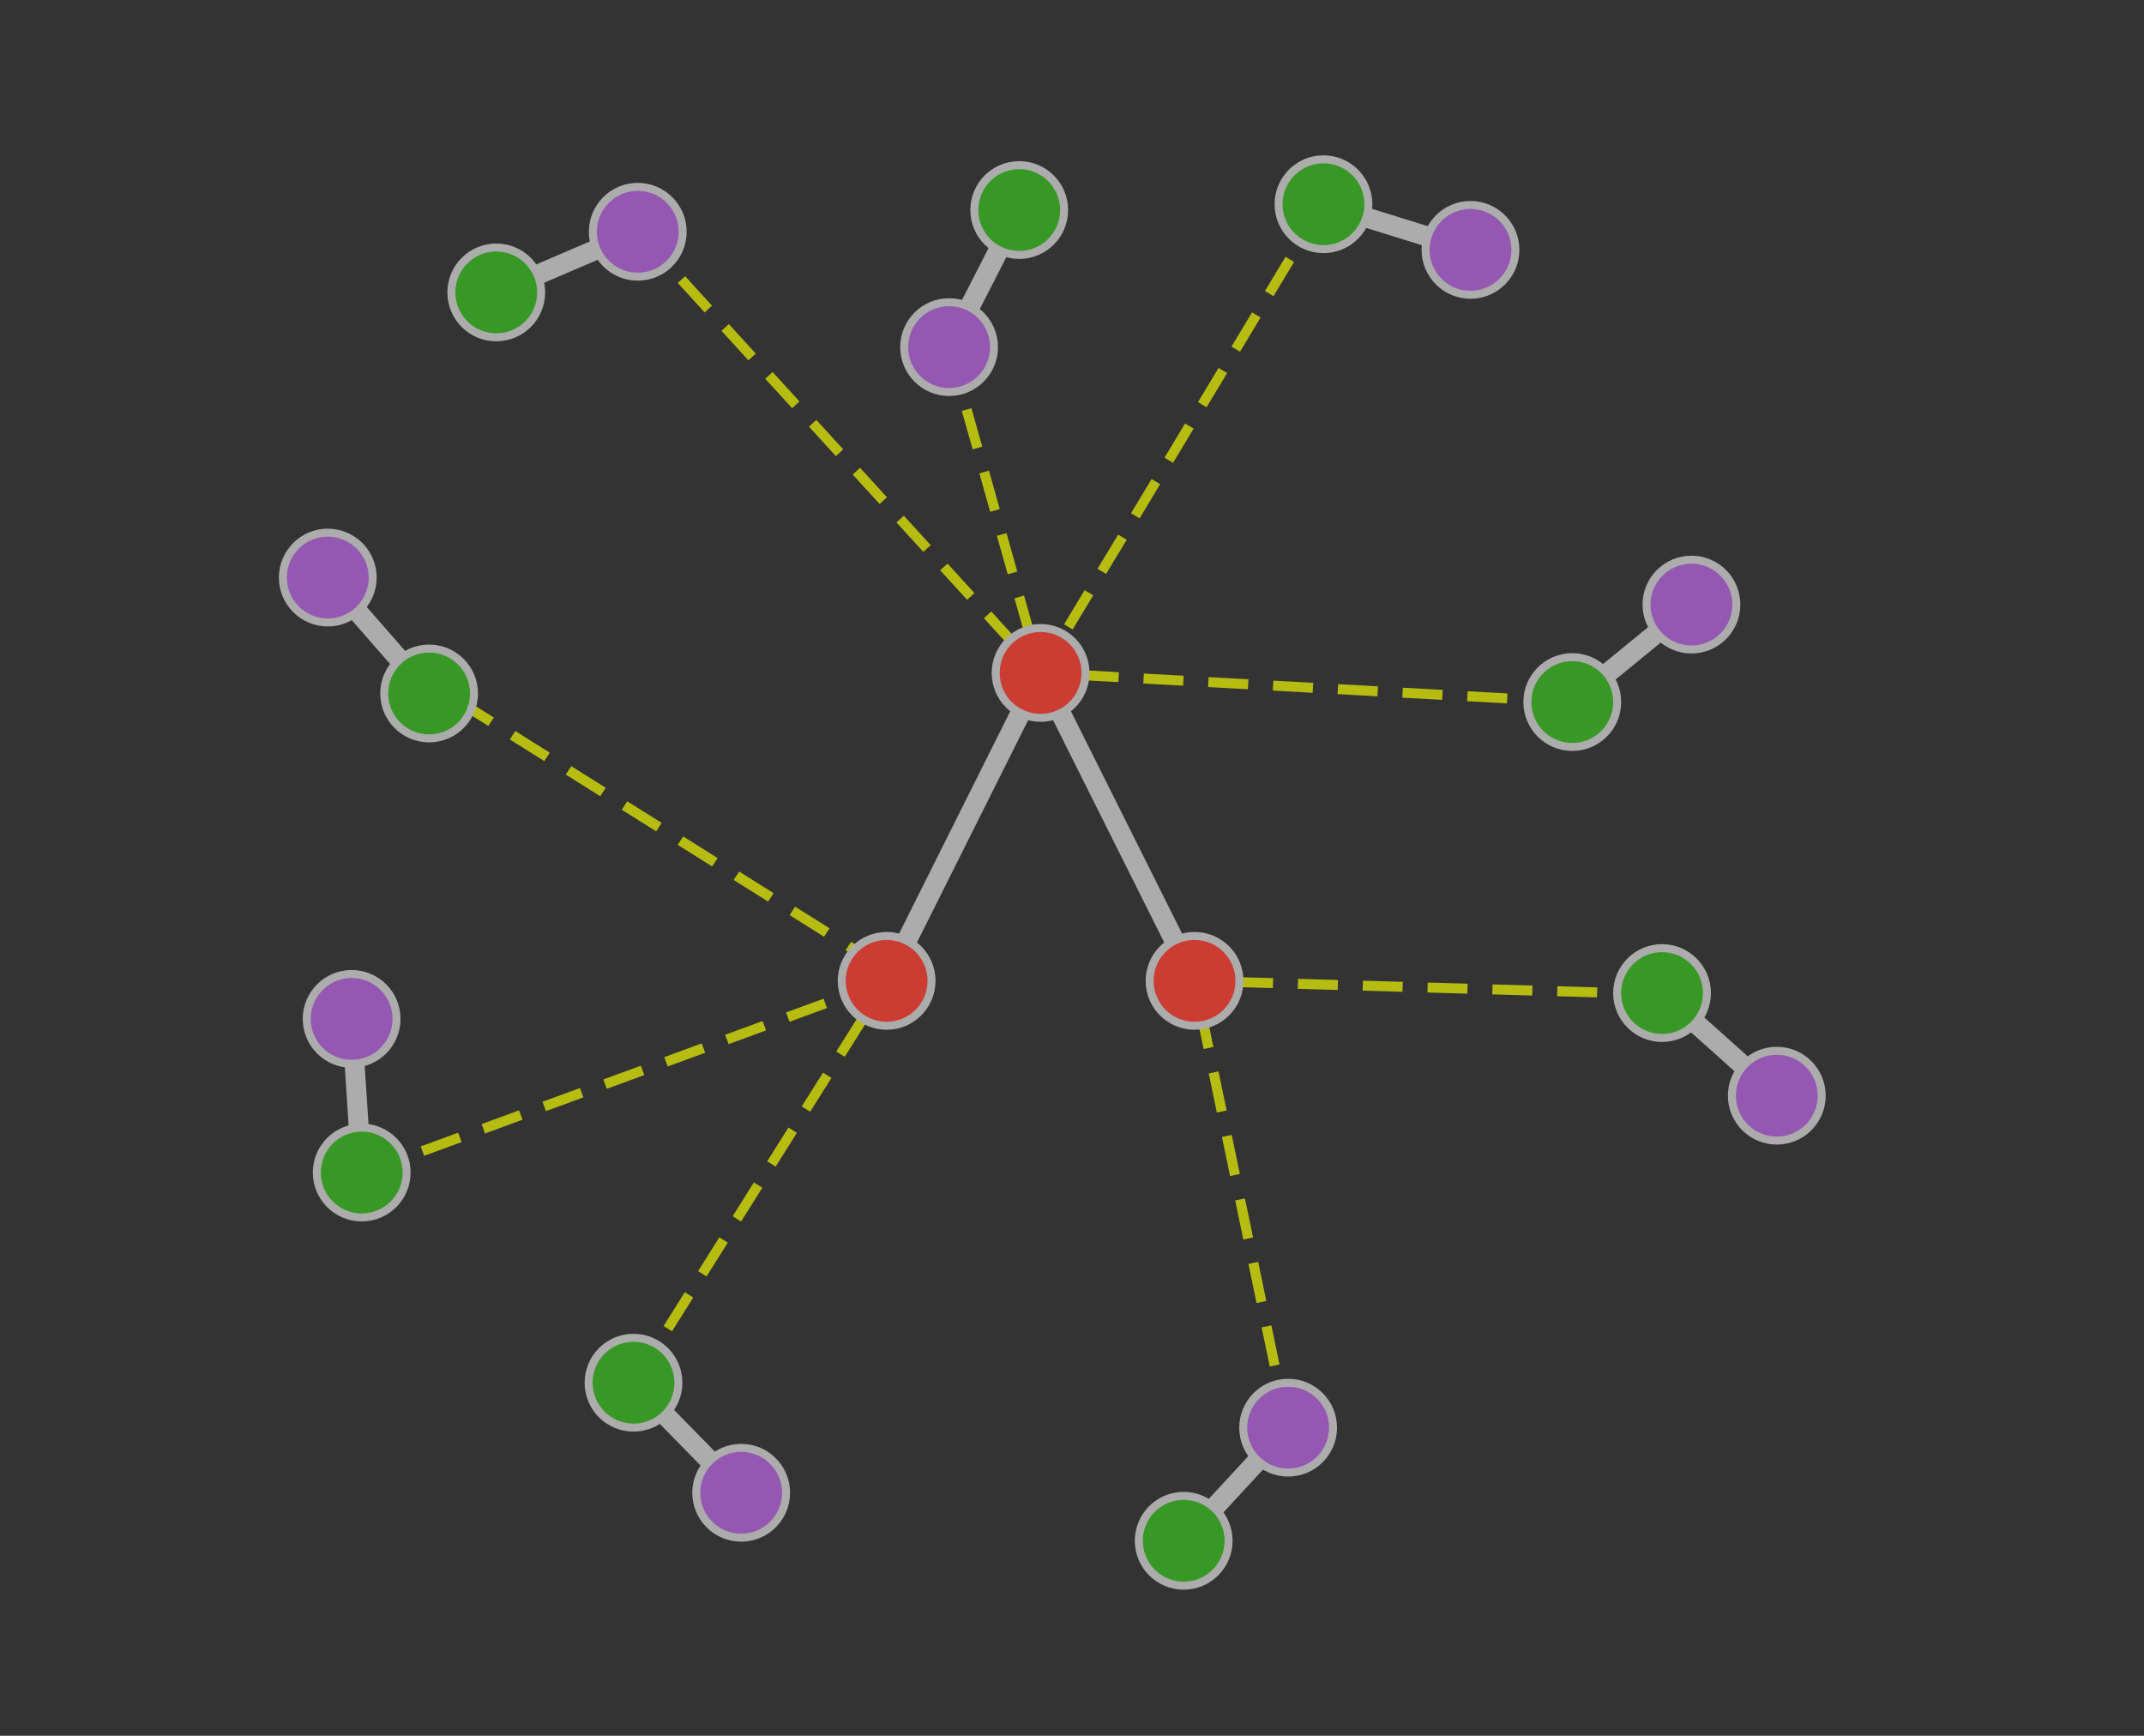 <?xml version="1.0" encoding="UTF-8" standalone="no"?>
<!-- Created with Inkscape (http://www.inkscape.org/) -->

<svg
   width="56.725mm"
   height="45.918mm"
   viewBox="0 0 56.725 45.918"
   version="1.1"
   id="svg8"
   inkscape:version="1.1.2 (0a00cf5339, 2022-02-04)"
   sodipodi:docname="logo-dark.svg"
   xmlns:inkscape="http://www.inkscape.org/namespaces/inkscape"
   xmlns:sodipodi="http://sodipodi.sourceforge.net/DTD/sodipodi-0.dtd"
   xmlns="http://www.w3.org/2000/svg"
   xmlns:svg="http://www.w3.org/2000/svg"
   xmlns:rdf="http://www.w3.org/1999/02/22-rdf-syntax-ns#"
   xmlns:cc="http://creativecommons.org/ns#"
   xmlns:dc="http://purl.org/dc/elements/1.1/">
  <rect x="0" y="0" width="56.725" height="45.918" fill="#333333" stroke="none"/>
  <defs
     id="defs2">
    <marker
       inkscape:stockid="DotM"
       orient="auto"
       refY="0.0"
       refX="0.0"
       id="marker4453"
       style="overflow:visible"
       inkscape:isstock="true">
      <path
         id="path1053"
         d="M -2.5,-1.0 C -2.5,1.76 -4.74,4.0 -7.5,4.0 C -10.26,4.0 -12.5,1.76 -12.5,-1.0 C -12.5,-3.76 -10.26,-6.0 -7.5,-6.0 C -4.74,-6.0 -2.5,-3.76 -2.5,-1.0 z "
         style="fill-rule:evenodd;stroke:#399746;stroke-width:1pt;stroke-opacity:1;fill:#399746;fill-opacity:1"
         transform="scale(0.4) translate(7.4, 1)" />
    </marker>
    <marker
       inkscape:isstock="true"
       style="overflow:visible"
       id="marker3734"
       refX="0.0"
       refY="0.0"
       orient="auto"
       inkscape:stockid="TriangleOutM">
      <path
         transform="scale(0.4)"
         style="fill-rule:evenodd;stroke:#000000;stroke-width:1pt;stroke-opacity:1;fill:#000000;fill-opacity:1"
         d="M 5.77,0.0 L -2.88,5.0 L -2.88,-5.0 L 5.77,0.0 z "
         id="path3732" />
    </marker>
    <marker
       inkscape:stockid="Arrow1Send"
       orient="auto"
       refY="0.0"
       refX="0.0"
       id="Arrow1Send"
       style="overflow:visible;"
       inkscape:isstock="true">
      <path
         id="path1004"
         d="M 0.0,0.0 L 5.0,-5.0 L -12.5,0.0 L 5.0,5.0 L 0.0,0.0 z "
         style="fill-rule:evenodd;stroke:#000000;stroke-width:1pt;stroke-opacity:1;fill:#000000;fill-opacity:1"
         transform="scale(0.2) rotate(180) translate(6,0)" />
    </marker>
    <marker
       inkscape:stockid="Arrow1Mend"
       orient="auto"
       refY="0.0"
       refX="0.0"
       id="marker2032"
       style="overflow:visible;"
       inkscape:isstock="true">
      <path
         id="path2030"
         d="M 0.0,0.0 L 5.0,-5.0 L -12.5,0.0 L 5.0,5.0 L 0.0,0.0 z "
         style="fill-rule:evenodd;stroke:#000000;stroke-width:1pt;stroke-opacity:1;fill:#000000;fill-opacity:1"
         transform="scale(0.4) rotate(180) translate(10,0)" />
    </marker>
    <marker
       inkscape:stockid="Arrow1Mend"
       orient="auto"
       refY="0.0"
       refX="0.0"
       id="marker1962"
       style="overflow:visible;"
       inkscape:isstock="true">
      <path
         id="path998"
         d="M 0.0,0.0 L 5.0,-5.0 L -12.5,0.0 L 5.0,5.0 L 0.0,0.0 z "
         style="fill-rule:evenodd;stroke:#000000;stroke-width:1pt;stroke-opacity:1;fill:#000000;fill-opacity:1"
         transform="scale(0.4) rotate(180) translate(10,0)" />
    </marker>
    <marker
       inkscape:isstock="true"
       style="overflow:visible;"
       id="marker1725"
       refX="0.0"
       refY="0.0"
       orient="auto"
       inkscape:stockid="Arrow2Lend">
      <path
         transform="scale(1.1) rotate(180) translate(1,0)"
         d="M 8.719,4.034 L -2.207,0.016 L 8.719,-4.002 C 6.973,-1.63 6.983,1.616 8.719,4.034 z "
         style="fill-rule:evenodd;stroke-width:0.625;stroke-linejoin:round;stroke:#000000;stroke-opacity:1;fill:#000000;fill-opacity:1"
         id="path1723" />
    </marker>
    <marker
       inkscape:stockid="Arrow1Mend"
       orient="auto"
       refY="0.0"
       refX="0.0"
       id="Arrow1Mend"
       style="overflow:visible;"
       inkscape:isstock="true">
      <path
         id="path977"
         d="M 0.0,0.0 L 5.0,-5.0 L -12.5,0.0 L 5.0,5.0 L 0.0,0.0 z "
         style="fill-rule:evenodd;stroke:#1a1a1a;stroke-width:1pt;stroke-opacity:1;fill:#1a1a1a;fill-opacity:1"
         transform="scale(0.4) rotate(180) translate(10,0)" />
    </marker>
    <marker
       inkscape:stockid="DotM"
       orient="auto"
       refY="0.0"
       refX="0.0"
       id="DotM"
       style="overflow:visible"
       inkscape:isstock="true">
      <path
         id="path992"
         d="M -2.5,-1.0 C -2.5,1.76 -4.74,4.0 -7.5,4.0 C -10.26,4.0 -12.5,1.76 -12.5,-1.0 C -12.5,-3.76 -10.26,-6.0 -7.5,-6.0 C -4.74,-6.0 -2.5,-3.76 -2.5,-1.0 z "
         style="fill-rule:evenodd;stroke:#264653;stroke-width:1pt;stroke-opacity:1;fill:#264653;fill-opacity:1"
         transform="scale(0.4) translate(7.4, 1)" />
    </marker>
    <marker
       inkscape:isstock="true"
       style="overflow:visible"
       id="marker5401"
       refX="0"
       refY="0"
       orient="auto"
       inkscape:stockid="Arrow2Mend">
      <path
         transform="scale(-0.6)"
         d="M 8.719,4.034 -2.207,0.016 8.719,-4.002 c -1.745,2.372 -1.735,5.617 -6e-7,8.035 z"
         style="fill:#264653;fill-opacity:1;fill-rule:evenodd;stroke:#264653;stroke-width:0.625;stroke-linejoin:round;stroke-opacity:1"
         id="path5399"
         inkscape:connector-curvature="0" />
    </marker>
    <marker
       inkscape:isstock="true"
       style="overflow:visible"
       id="marker4973"
       refX="0"
       refY="0"
       orient="auto"
       inkscape:stockid="Arrow2Lend">
      <path
         transform="matrix(-1.1,0,0,-1.1,-1.1,0)"
         d="M 8.719,4.034 -2.207,0.016 8.719,-4.002 c -1.745,2.372 -1.735,5.617 -6e-7,8.035 z"
         style="fill:#000000;fill-opacity:1;fill-rule:evenodd;stroke:#000000;stroke-width:0.625;stroke-linejoin:round;stroke-opacity:1"
         id="path4971"
         inkscape:connector-curvature="0" />
    </marker>
    <marker
       inkscape:stockid="Arrow1Lend"
       orient="auto"
       refY="0"
       refX="0"
       id="Arrow1Lend"
       style="overflow:visible"
       inkscape:isstock="true">
      <path
         id="path4532"
         d="M 0,0 5,-5 -12.5,0 5,5 Z"
         style="fill:#000000;fill-opacity:1;fill-rule:evenodd;stroke:#000000;stroke-width:1pt;stroke-opacity:1"
         transform="matrix(-0.8,0,0,-0.8,-10,0)"
         inkscape:connector-curvature="0" />
    </marker>
    <style
       id="style1344">.cls-1{fill:#1a1a1a}.cls-2{fill:#4d64ae}.cls-3{fill:#ca3c32}.cls-4{fill:#9259a3}.cls-5{fill:#399746}</style>
    <clipPath
       clipPathUnits="userSpaceOnUse"
       id="clipPath2138">
      <rect
         style="fill:none;fill-opacity:0.945;fill-rule:nonzero;stroke:#264653;stroke-width:0.661;stroke-linecap:butt;stroke-linejoin:miter;stroke-miterlimit:4;stroke-dasharray:none;stroke-dashoffset:0;stroke-opacity:0.945;paint-order:markers stroke fill"
         id="rect2140"
         width="56.885"
         height="45.773"
         x="-505.026"
         y="-15.879" />
    </clipPath>
    <clipPath
       clipPathUnits="userSpaceOnUse"
       id="clipPath940">
      <rect
         style="fill:none;fill-opacity:1;fill-rule:nonzero;stroke:#fefefe;stroke-width:1.005;stroke-linecap:round;stroke-linejoin:miter;stroke-miterlimit:4;stroke-dasharray:none;stroke-dashoffset:0;stroke-opacity:1;paint-order:markers stroke fill"
         id="rect942"
         width="55.834"
         height="44.616"
         x="-503.9"
         y="-15.773" />
    </clipPath>
    <clipPath
       clipPathUnits="userSpaceOnUse"
       id="clipPath970">
      <rect
         style="fill:none;fill-opacity:1;fill-rule:nonzero;stroke:#000000;stroke-width:1.175;stroke-linecap:round;stroke-linejoin:miter;stroke-miterlimit:4;stroke-dasharray:4.699, 1.175;stroke-dashoffset:0;stroke-opacity:1;paint-order:markers stroke fill"
         id="rect972"
         width="56.344"
         height="45.636"
         x="-504.41"
         y="-16.028" />
    </clipPath>
    <clipPath
       id="clip682">
      <rect
         x="546"
         y="47"
         width="1440"
         height="1440"
         id="rect16" />
    </clipPath>
    <clipPath
       id="clipPath4808">
      <rect
         x="546"
         y="47"
         width="1440"
         height="1440"
         id="rect4806" />
    </clipPath>
    <clipPath
       id="clipPath4812">
      <rect
         x="546"
         y="47"
         width="1440"
         height="1440"
         id="rect4810" />
    </clipPath>
    <clipPath
       id="clipPath4816">
      <rect
         x="546"
         y="47"
         width="1440"
         height="1440"
         id="rect4814" />
    </clipPath>
    <clipPath
       id="clipPath4820">
      <rect
         x="546"
         y="47"
         width="1440"
         height="1440"
         id="rect4818" />
    </clipPath>
    <clipPath
       id="clipPath4824">
      <rect
         x="546"
         y="47"
         width="1440"
         height="1440"
         id="rect4822" />
    </clipPath>
    <clipPath
       id="clipPath4828">
      <rect
         x="546"
         y="47"
         width="1440"
         height="1440"
         id="rect4826" />
    </clipPath>
    <clipPath
       id="clipPath4832">
      <rect
         x="546"
         y="47"
         width="1440"
         height="1440"
         id="rect4830" />
    </clipPath>
    <clipPath
       id="clipPath4836">
      <rect
         x="546"
         y="47"
         width="1440"
         height="1440"
         id="rect4834" />
    </clipPath>
    <clipPath
       id="clipPath4840">
      <rect
         x="546"
         y="47"
         width="1440"
         height="1440"
         id="rect4838" />
    </clipPath>
    <clipPath
       id="clipPath4844">
      <rect
         x="546"
         y="47"
         width="1440"
         height="1440"
         id="rect4842" />
    </clipPath>
    <clipPath
       id="clipPath4848">
      <rect
         x="546"
         y="47"
         width="1440"
         height="1440"
         id="rect4846" />
    </clipPath>
    <clipPath
       id="clipPath4852">
      <rect
         x="546"
         y="47"
         width="1440"
         height="1440"
         id="rect4850" />
    </clipPath>
    <clipPath
       id="clipPath4856">
      <rect
         x="546"
         y="47"
         width="1440"
         height="1440"
         id="rect4854" />
    </clipPath>
    <clipPath
       id="clipPath4860">
      <rect
         x="546"
         y="47"
         width="1440"
         height="1440"
         id="rect4858" />
    </clipPath>
    <clipPath
       id="clipPath4864">
      <rect
         x="546"
         y="47"
         width="1440"
         height="1440"
         id="rect4862" />
    </clipPath>
    <clipPath
       id="clipPath4868">
      <rect
         x="546"
         y="47"
         width="1440"
         height="1440"
         id="rect4866" />
    </clipPath>
    <clipPath
       id="clipPath4872">
      <rect
         x="546"
         y="47"
         width="1440"
         height="1440"
         id="rect4870" />
    </clipPath>
    <clipPath
       id="clipPath4876">
      <rect
         x="546"
         y="47"
         width="1440"
         height="1440"
         id="rect4874" />
    </clipPath>
    <clipPath
       id="clipPath4880">
      <rect
         x="546"
         y="47"
         width="1440"
         height="1440"
         id="rect4878" />
    </clipPath>
    <clipPath
       id="clipPath4884">
      <rect
         x="546"
         y="47"
         width="1440"
         height="1440"
         id="rect4882" />
    </clipPath>
    <clipPath
       id="clipPath4888">
      <rect
         x="546"
         y="47"
         width="1440"
         height="1440"
         id="rect4886" />
    </clipPath>
    <clipPath
       id="clipPath4892">
      <rect
         x="546"
         y="47"
         width="1440"
         height="1440"
         id="rect4890" />
    </clipPath>
    <clipPath
       id="clipPath4896">
      <rect
         x="546"
         y="47"
         width="1440"
         height="1440"
         id="rect4894" />
    </clipPath>
    <clipPath
       id="clipPath4900">
      <rect
         x="546"
         y="47"
         width="1440"
         height="1440"
         id="rect4898" />
    </clipPath>
    <clipPath
       id="clipPath4904">
      <rect
         x="546"
         y="47"
         width="1440"
         height="1440"
         id="rect4902" />
    </clipPath>
    <clipPath
       id="clipPath4908">
      <rect
         x="546"
         y="47"
         width="1440"
         height="1440"
         id="rect4906" />
    </clipPath>
    <clipPath
       id="clipPath4912">
      <rect
         x="546"
         y="47"
         width="1440"
         height="1440"
         id="rect4910" />
    </clipPath>
    <clipPath
       id="clipPath4916">
      <rect
         x="546"
         y="47"
         width="1440"
         height="1440"
         id="rect4914" />
    </clipPath>
    <clipPath
       id="clipPath4920">
      <rect
         x="546"
         y="47"
         width="1440"
         height="1440"
         id="rect4918" />
    </clipPath>
    <clipPath
       id="clipPath4924">
      <rect
         x="546"
         y="47"
         width="1440"
         height="1440"
         id="rect4922" />
    </clipPath>
    <clipPath
       id="clipPath4928">
      <rect
         x="546"
         y="47"
         width="1440"
         height="1440"
         id="rect4926" />
    </clipPath>
    <clipPath
       id="clipPath4932">
      <rect
         x="546"
         y="47"
         width="1440"
         height="1440"
         id="rect4930" />
    </clipPath>
    <clipPath
       id="clipPath4936">
      <rect
         x="546"
         y="47"
         width="1440"
         height="1440"
         id="rect4934" />
    </clipPath>
    <clipPath
       id="clipPath4940">
      <rect
         x="546"
         y="47"
         width="1440"
         height="1440"
         id="rect4938" />
    </clipPath>
    <clipPath
       id="clipPath4944">
      <rect
         x="546"
         y="47"
         width="1440"
         height="1440"
         id="rect4942" />
    </clipPath>
    <clipPath
       id="clipPath4948">
      <rect
         x="546"
         y="47"
         width="1440"
         height="1440"
         id="rect4946" />
    </clipPath>
    <clipPath
       id="clipPath4952">
      <rect
         x="546"
         y="47"
         width="1440"
         height="1440"
         id="rect4950" />
    </clipPath>
    <clipPath
       id="clipPath4956">
      <rect
         x="546"
         y="47"
         width="1440"
         height="1440"
         id="rect4954" />
    </clipPath>
    <clipPath
       id="clipPath4960">
      <rect
         x="546"
         y="47"
         width="1440"
         height="1440"
         id="rect4958" />
    </clipPath>
  </defs>
  <sodipodi:namedview
     id="base"
     pagecolor="#ffffff"
     bordercolor="#666666"
     borderopacity="1.0"
     inkscape:pageopacity="0.0"
     inkscape:pageshadow="2"
     inkscape:zoom="2"
     inkscape:cx="12.5"
     inkscape:cy="63.5"
     inkscape:document-units="mm"
     inkscape:current-layer="layer1"
     showgrid="false"
     inkscape:window-width="1880"
     inkscape:window-height="1052"
     inkscape:window-x="40"
     inkscape:window-y="0"
     inkscape:window-maximized="1"
     fit-margin-top="0"
     fit-margin-left="0"
     fit-margin-right="0"
     fit-margin-bottom="0"
     inkscape:pagecheckerboard="0" />
  <g
     inkscape:label="Layer 1"
     inkscape:groupmode="layer"
     id="layer1"
     transform="translate(504.665,16.565)">
    <path
       sodipodi:nodetypes="cc"
       inkscape:connector-curvature="0"
       id="polyline85"
       d="M 1412.877,219.688 1574.39,396.553"
       clip-path="url(#clip682)"
       style="fill:none;stroke:#f4ff00;stroke-width:4;stroke-linecap:butt;stroke-linejoin:round;stroke-dasharray:16, 10;stroke-opacity:0.678"
       transform="matrix(0.066,0,0,0.066,-581.043,-24.936)" />
    <path
       sodipodi:nodetypes="cc"
       inkscape:connector-curvature="0"
       id="polyline87"
       d="M 1673.518,699.611 1636.1,519.984"
       clip-path="url(#clip682)"
       style="fill:none;stroke:#f4ff00;stroke-width:4;stroke-linecap:butt;stroke-linejoin:round;stroke-dasharray:16, 10;stroke-opacity:0.678"
       transform="matrix(0.066,0,0,0.066,-581.043,-24.936)" />
    <path
       sodipodi:nodetypes="cc"
       inkscape:connector-curvature="0"
       id="polyline91"
       d="M 1302.166,597.175 1512.67,519.984"
       clip-path="url(#clip682)"
       style="fill:none;stroke:#f4ff00;stroke-width:4;stroke-linecap:butt;stroke-linejoin:round;stroke-dasharray:16, 10;stroke-opacity:0.678"
       transform="matrix(0.066,0,0,0.066,-581.043,-24.936)" />
    <path
       sodipodi:nodetypes="cc"
       inkscape:connector-curvature="0"
       id="polyline95"
       d="M 1687.717,208.534 1574.39,396.553"
       clip-path="url(#clip682)"
       style="fill:none;stroke:#f4ff00;stroke-width:4;stroke-linecap:butt;stroke-linejoin:round;stroke-dasharray:16, 10;stroke-opacity:0.678"
       transform="matrix(0.066,0,0,0.066,-581.043,-24.936)" />
    <path
       sodipodi:nodetypes="cc"
       inkscape:connector-curvature="0"
       id="polyline97"
       d="M 1787.405,408.186 1574.39,396.553"
       clip-path="url(#clip682)"
       style="fill:none;stroke:#f4ff00;stroke-width:4;stroke-linecap:butt;stroke-linejoin:round;stroke-dasharray:16, 10;stroke-opacity:0.678"
       transform="matrix(0.066,0,0,0.066,-581.043,-24.936)" />
    <polyline
       id="polyline99"
       points="   1537.71,265.964 1574.39,396.553    "
       style="fill:none;stroke:#f4ff00;stroke-width:4;stroke-linecap:butt;stroke-linejoin:round;stroke-dasharray:16, 10;stroke-opacity:0.678"
       clip-path="url(#clip682)"
       transform="matrix(0.066,0,0,0.066,-581.043,-24.936)" />
    <path
       sodipodi:nodetypes="cc"
       inkscape:connector-curvature="0"
       id="polyline101"
       d="M 1823.486,525.343 1636.1,519.984"
       clip-path="url(#clip682)"
       style="fill:none;stroke:#f4ff00;stroke-width:4;stroke-linecap:butt;stroke-linejoin:round;stroke-dasharray:16, 10;stroke-opacity:0.678"
       transform="matrix(0.066,0,0,0.066,-581.043,-24.936)" />
    <path
       sodipodi:nodetypes="cc"
       inkscape:connector-curvature="0"
       id="polyline109"
       d="M 1219.337,331.375 1512.67,519.984"
       clip-path="url(#clip682)"
       style="fill:none;stroke:#f4ff00;stroke-width:6.447;stroke-linecap:butt;stroke-linejoin:round;stroke-miterlimit:4;stroke-dasharray:25.79, 16.118;stroke-dashoffset:0;stroke-opacity:0.678"
       transform="matrix(0.042,0,0,0.041,-543.796,-11.63)" />
    <path
       sodipodi:nodetypes="cc"
       inkscape:connector-curvature="0"
       id="polyline111"
       d="M 1411.081,681.396 1512.67,519.984"
       clip-path="url(#clip682)"
       style="fill:none;stroke:#f4ff00;stroke-width:4;stroke-linecap:butt;stroke-linejoin:round;stroke-dasharray:16, 10;stroke-opacity:0.678"
       transform="matrix(0.066,0,0,0.066,-581.043,-24.936)" />
    <polyline
       id="polyline115"
       points="   1512.67,519.984 1574.39,396.553 1636.1,519.984    "
       style="fill:none;stroke:#acacac;stroke-width:8;stroke-linecap:butt;stroke-linejoin:round;stroke-opacity:1"
       clip-path="url(#clip682)"
       transform="matrix(0.066,0,0,0.066,-581.043,-24.936)" />
    <polyline
       transform="matrix(0.066,0,0,0.066,-580.22,-23.701)"
       id="polyline117"
       points="   1400.43,201.018 1343.71,225.325    "
       style="fill:none;stroke:#acacac;stroke-width:8;stroke-linecap:butt;stroke-linejoin:round;stroke-opacity:1"
       clip-path="url(#clip682)" />
    <polyline
       transform="matrix(0.066,0,0,0.066,-578.005,-41.26)"
       id="polyline119"
       points="   1585.72,991.743 1627.59,946.406    "
       style="fill:none;stroke:#acacac;stroke-width:8;stroke-linecap:butt;stroke-linejoin:round;stroke-opacity:1"
       clip-path="url(#clip682)" />
    <polyline
       transform="matrix(0.066,0,0,0.066,-578.746,-35.991)"
       id="polyline123"
       points="   1267.44,764.31 1263.4,702.727    "
       style="fill:none;stroke:#acacac;stroke-width:8;stroke-linecap:butt;stroke-linejoin:round;stroke-opacity:1"
       clip-path="url(#clip682)" />
    <polyline
       transform="matrix(0.066,0,0,0.066,-578.985,-20.572)"
       id="polyline129"
       points="   1715.54,160.868 1656.6,142.566    "
       style="fill:none;stroke:#acacac;stroke-width:8;stroke-linecap:butt;stroke-linejoin:round;stroke-opacity:1"
       clip-path="url(#clip682)" />
    <polyline
       transform="matrix(0.066,0,0,0.066,-577.092,-23.783)"
       id="polyline131"
       points="   1775.43,351.693 1727.66,390.76    "
       style="fill:none;stroke:#acacac;stroke-width:8;stroke-linecap:butt;stroke-linejoin:round;stroke-opacity:1"
       clip-path="url(#clip682)" />
    <polyline
       id="polyline133"
       points="   1537.71,265.964 1565.82,211.018    "
       style="fill:none;stroke:#acacac;stroke-width:8;stroke-linecap:butt;stroke-linejoin:round;stroke-opacity:1"
       clip-path="url(#clip682)"
       transform="matrix(0.066,0,0,0.066,-581.043,-24.936)" />
    <polyline
       transform="matrix(0.066,0,0,0.066,-580.146,-39.284)"
       id="polyline135"
       points="   1855.92,783.403 1809.92,742.266    "
       style="fill:none;stroke:#acacac;stroke-width:8;stroke-linecap:butt;stroke-linejoin:round;stroke-opacity:1"
       clip-path="url(#clip682)" />
    <polyline
       transform="matrix(0.066,0,0,0.066,-559.131,-11.516)"
       id="polyline143"
       points="   956.639,154.999 997.262,201.459    "
       style="fill:none;stroke:#acacac;stroke-width:8;stroke-linecap:butt;stroke-linejoin:round;stroke-opacity:1"
       clip-path="url(#clip682)" />
    <polyline
       transform="matrix(0.066,0,0,0.066,-577.429,-35.332)"
       id="polyline145"
       points="   1356.44,838.574 1399.6,882.684    "
       style="fill:none;stroke:#acacac;stroke-width:8;stroke-linecap:butt;stroke-linejoin:round;stroke-opacity:1"
       clip-path="url(#clip682)" />
    <circle
       style="fill:#cb3c33;fill-opacity:1;fill-rule:evenodd;stroke:#acacac;stroke-width:3.2;stroke-opacity:1"
       id="circle153"
       r="18"
       cy="519.984"
       cx="1512.67"
       clip-path="url(#clip682)"
       transform="matrix(0.066,0,0,0.066,-581.043,-24.936)" />
    <circle
       style="fill:#cb3c33;fill-opacity:1;fill-rule:evenodd;stroke:#acacac;stroke-width:3.2;stroke-opacity:1"
       id="circle155"
       r="18"
       cy="396.553"
       cx="1574.39"
       clip-path="url(#clip682)"
       transform="matrix(0.066,0,0,0.066,-581.043,-24.936)" />
    <circle
       style="fill:#cb3c33;fill-opacity:1;fill-rule:evenodd;stroke:#acacac;stroke-width:3.2;stroke-opacity:1"
       id="circle157"
       r="18"
       cy="519.984"
       cx="1636.1"
       clip-path="url(#clip682)"
       transform="matrix(0.066,0,0,0.066,-581.043,-24.936)" />
    <circle
       transform="matrix(0.066,0,0,0.066,-580.22,-23.701)"
       style="fill:#9558b2;fill-opacity:1;fill-rule:evenodd;stroke:#acacac;stroke-width:3.2;stroke-opacity:1"
       id="circle159"
       r="18"
       cy="201.018"
       cx="1400.43"
       clip-path="url(#clip682)" />
    <circle
       transform="matrix(0.066,0,0,0.066,-580.22,-23.701)"
       style="fill:#389826;fill-opacity:1;fill-rule:evenodd;stroke:#acacac;stroke-width:3.2;stroke-opacity:1"
       id="circle161"
       r="18"
       cy="225.325"
       cx="1343.71"
       clip-path="url(#clip682)" />
    <circle
       style="fill:#389826;fill-opacity:1;fill-rule:evenodd;stroke:#acacac;stroke-width:3.2;stroke-opacity:1"
       transform="matrix(0.066,0,0,0.066,-578.005,-41.26)"
       id="circle163"
       r="18"
       cy="991.743"
       cx="1585.72"
       clip-path="url(#clip682)" />
    <circle
       style="fill:#9558b2;fill-opacity:1;fill-rule:evenodd;stroke:#acacac;stroke-width:3.2;stroke-opacity:1"
       transform="matrix(0.066,0,0,0.066,-578.005,-41.26)"
       id="circle165"
       r="18"
       cy="946.406"
       cx="1627.59"
       clip-path="url(#clip682)" />
    <circle
       style="fill:#389826;fill-opacity:1;fill-rule:evenodd;stroke:#acacac;stroke-width:3.2;stroke-opacity:1"
       transform="matrix(0.066,0,0,0.066,-578.746,-35.991)"
       id="circle171"
       r="18"
       cy="764.31"
       cx="1267.44"
       clip-path="url(#clip682)" />
    <circle
       style="fill:#9558b2;fill-opacity:1;fill-rule:evenodd;stroke:#acacac;stroke-width:3.2;stroke-opacity:1"
       transform="matrix(0.066,0,0,0.066,-578.746,-35.991)"
       id="circle173"
       r="18"
       cy="702.727"
       cx="1263.4"
       clip-path="url(#clip682)" />
    <circle
       transform="matrix(0.066,0,0,0.066,-578.985,-20.572)"
       style="fill:#9558b2;fill-opacity:1;fill-rule:evenodd;stroke:#acacac;stroke-width:3.2;stroke-opacity:1"
       id="circle183"
       r="18"
       cy="160.868"
       cx="1715.54"
       clip-path="url(#clip682)" />
    <circle
       transform="matrix(0.066,0,0,0.066,-578.985,-20.572)"
       style="fill:#389826;fill-opacity:1;fill-rule:evenodd;stroke:#acacac;stroke-width:3.2;stroke-opacity:1"
       id="circle185"
       r="18"
       cy="142.566"
       cx="1656.6"
       clip-path="url(#clip682)" />
    <circle
       transform="matrix(0.066,0,0,0.066,-577.092,-23.783)"
       style="fill:#9558b2;fill-opacity:1;fill-rule:evenodd;stroke:#acacac;stroke-width:3.2;stroke-opacity:1"
       id="circle187"
       r="18"
       cy="351.693"
       cx="1775.43"
       clip-path="url(#clip682)" />
    <circle
       transform="matrix(0.066,0,0,0.066,-577.092,-23.783)"
       style="fill:#389826;fill-opacity:1;fill-rule:evenodd;stroke:#acacac;stroke-width:3.2;stroke-opacity:1"
       id="circle189"
       r="18"
       cy="390.76"
       cx="1727.66"
       clip-path="url(#clip682)" />
    <circle
       style="fill:#9558b2;fill-opacity:1;fill-rule:evenodd;stroke:#acacac;stroke-width:3.2;stroke-opacity:1"
       id="circle191"
       r="18"
       cy="265.964"
       cx="1537.71"
       clip-path="url(#clip682)"
       transform="matrix(0.066,0,0,0.066,-581.043,-24.936)" />
    <circle
       style="fill:#389826;fill-opacity:1;fill-rule:evenodd;stroke:#acacac;stroke-width:3.2;stroke-opacity:1"
       id="circle193"
       r="18"
       cy="211.018"
       cx="1565.82"
       clip-path="url(#clip682)"
       transform="matrix(0.066,0,0,0.066,-581.043,-24.936)" />
    <circle
       style="fill:#9558b2;fill-opacity:1;fill-rule:evenodd;stroke:#acacac;stroke-width:3.2;stroke-opacity:1"
       transform="matrix(0.066,0,0,0.066,-580.146,-39.284)"
       id="circle195"
       r="18"
       cy="783.403"
       cx="1855.92"
       clip-path="url(#clip682)" />
    <circle
       style="fill:#389826;fill-opacity:1;fill-rule:evenodd;stroke:#acacac;stroke-width:3.2;stroke-opacity:1"
       transform="matrix(0.066,0,0,0.066,-580.146,-39.284)"
       id="circle197"
       r="18"
       cy="742.266"
       cx="1809.92"
       clip-path="url(#clip682)" />
    <circle
       style="fill:#9558b2;fill-opacity:1;fill-rule:evenodd;stroke:#acacac;stroke-width:3.2;stroke-opacity:1"
       transform="matrix(0.066,0,0,0.066,-559.131,-11.516)"
       id="circle211"
       r="18"
       cy="154.999"
       cx="956.639"
       clip-path="url(#clip682)" />
    <circle
       style="fill:#389826;fill-opacity:1;fill-rule:evenodd;stroke:#acacac;stroke-width:3.2;stroke-opacity:1"
       transform="matrix(0.066,0,0,0.066,-559.131,-11.516)"
       id="circle213"
       r="18"
       cy="201.459"
       cx="997.262"
       clip-path="url(#clip682)" />
    <circle
       style="fill:#389826;fill-opacity:1;fill-rule:evenodd;stroke:#acacac;stroke-width:3.2;stroke-opacity:1"
       transform="matrix(0.066,0,0,0.066,-577.429,-35.332)"
       id="circle215"
       r="18"
       cy="838.574"
       cx="1356.44"
       clip-path="url(#clip682)" />
    <circle
       style="fill:#9558b2;fill-opacity:1;fill-rule:evenodd;stroke:#acacac;stroke-width:3.2;stroke-opacity:1"
       transform="matrix(0.066,0,0,0.066,-577.429,-35.332)"
       id="circle217"
       r="18"
       cy="882.684"
       cx="1399.6"
       clip-path="url(#clip682)" />
  </g>
</svg>
